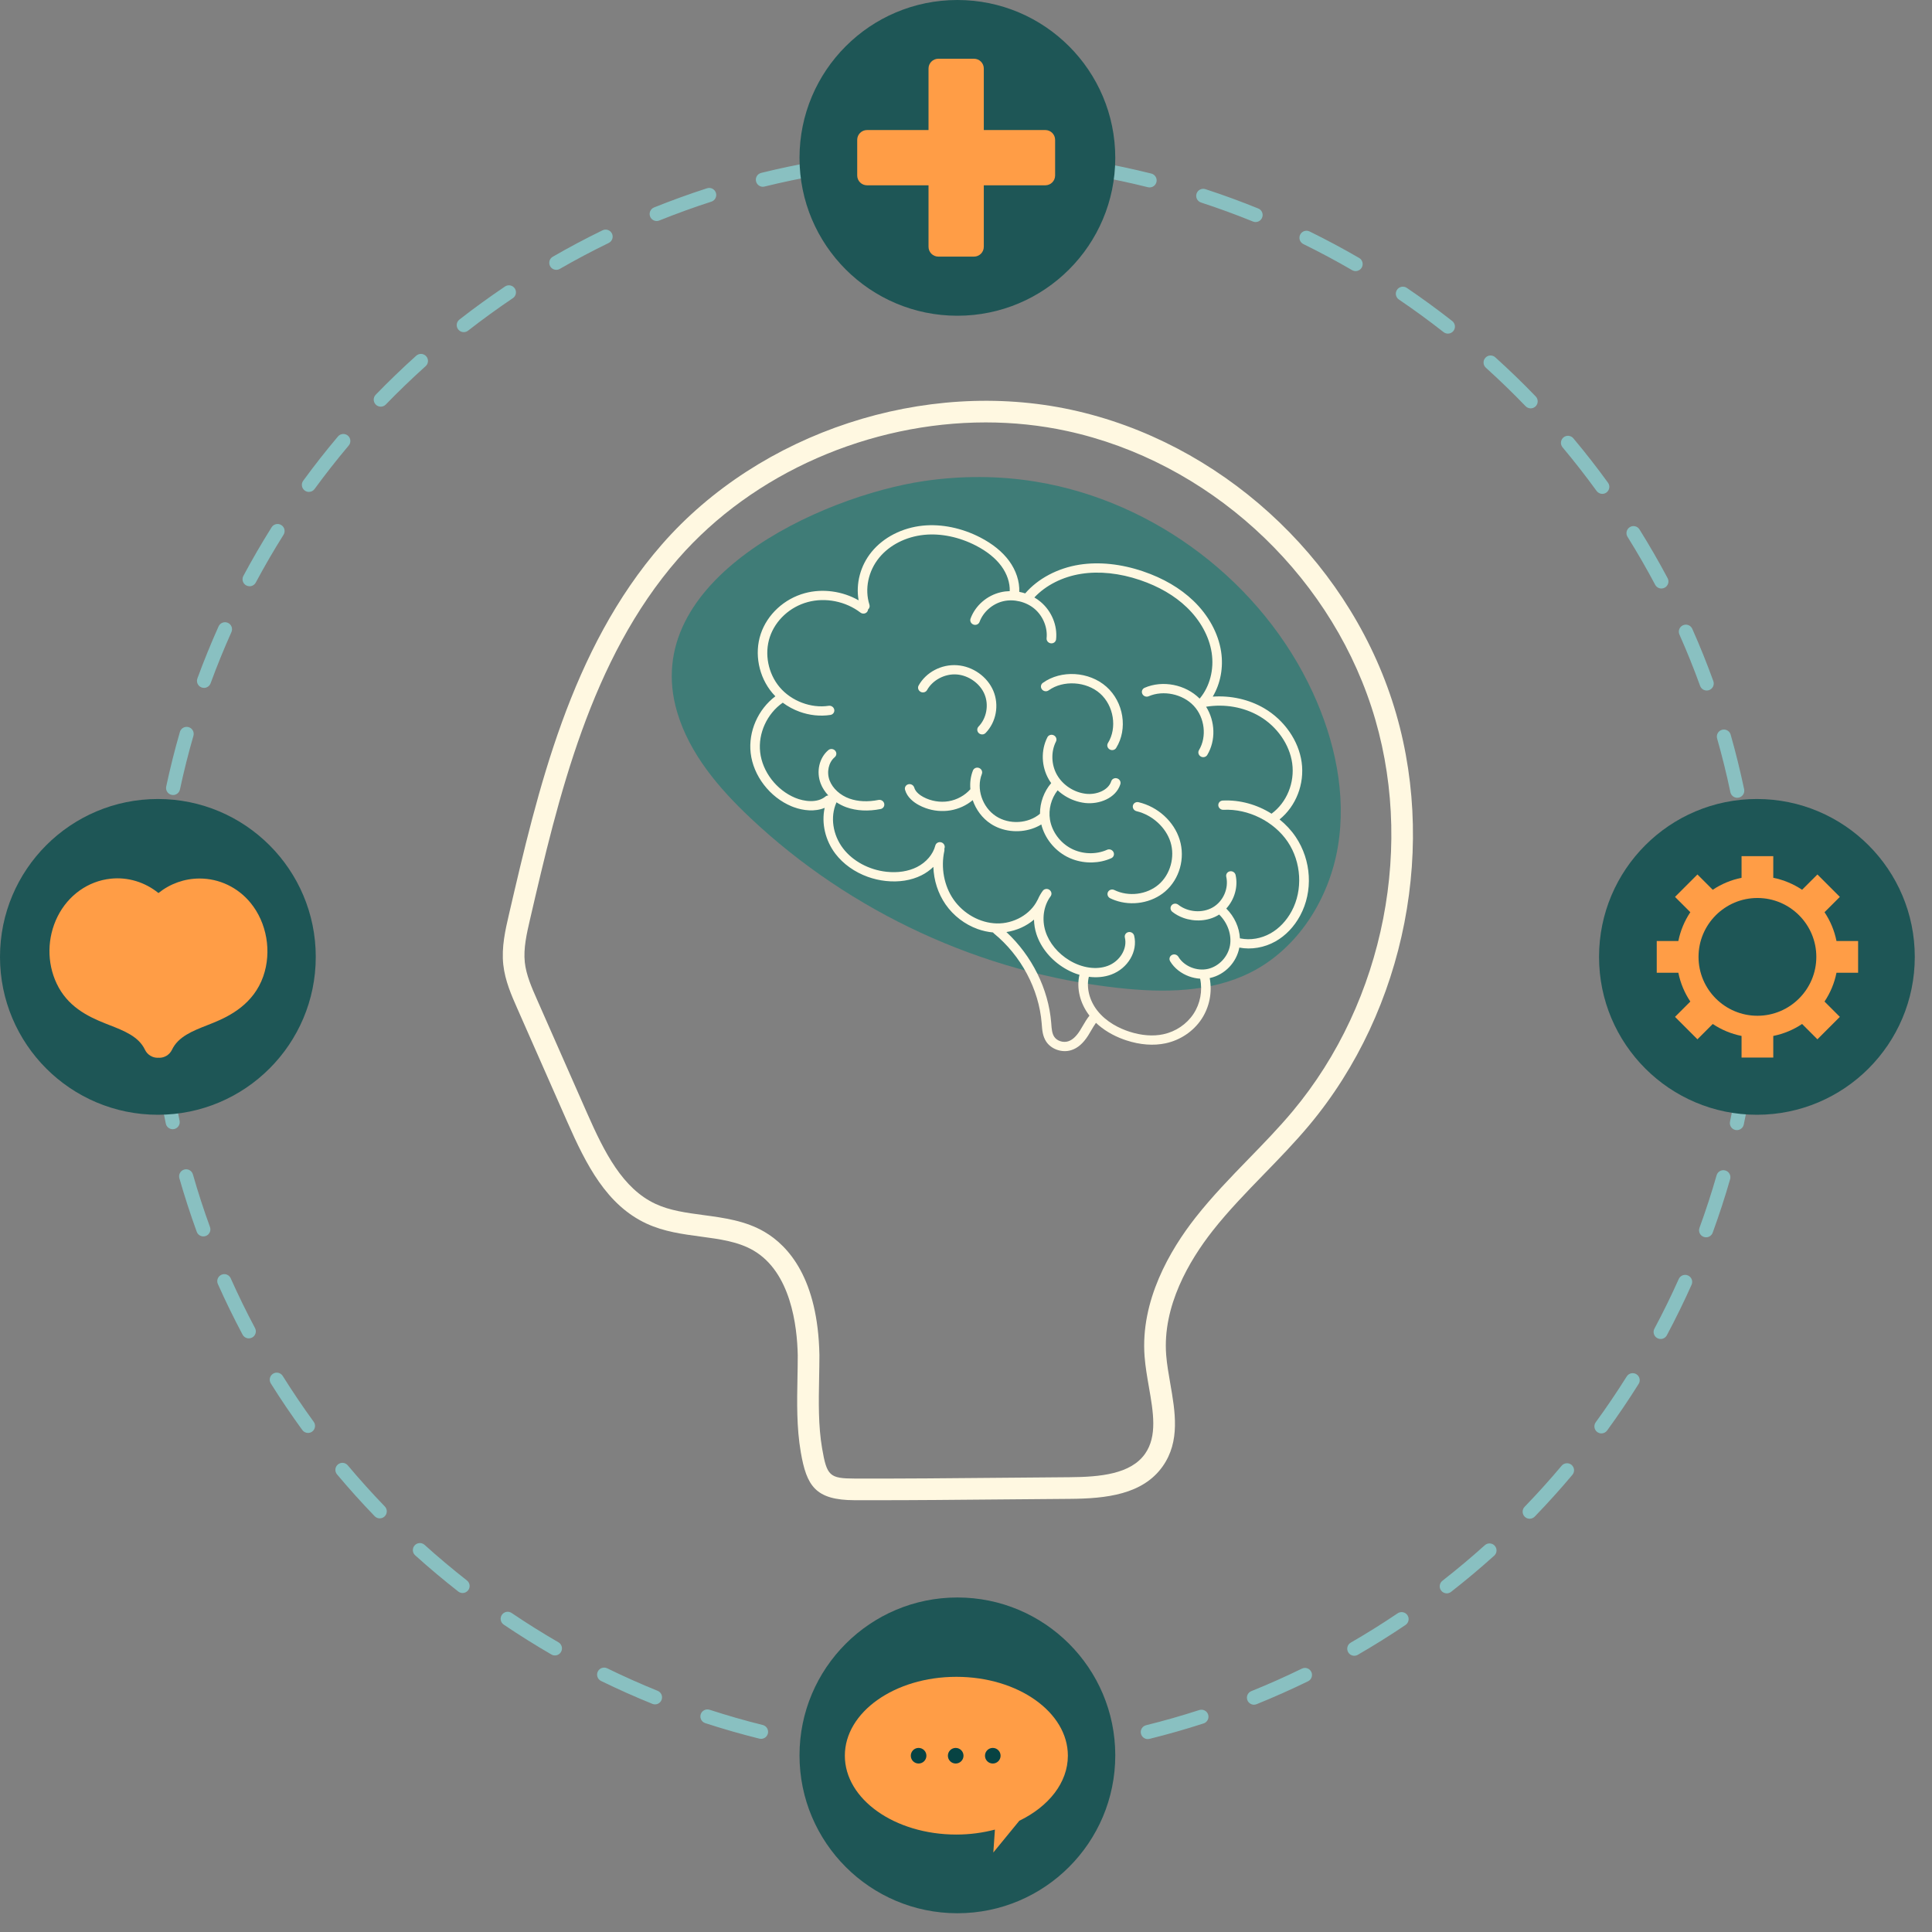 <svg width="103" height="103" viewBox="0 0 103 103" fill="none" xmlns="http://www.w3.org/2000/svg">
<rect x="0" y="0" width="103" height="103" fill="#808080" stroke="none"/>
<path d="M55.26 25.685C61.594 26.734 67.29 31.075 69.981 36.905C71.165 39.468 71.792 42.353 71.326 45.137C70.86 47.922 69.196 50.573 66.675 51.842C64.54 52.917 62.029 52.932 59.653 52.673C52.359 51.877 45.351 48.645 40.011 43.613C38.323 42.023 36.757 40.185 36.1 37.961C34.019 30.912 43.758 26.455 49.277 25.644C51.258 25.353 53.284 25.357 55.26 25.685Z" fill="#3F7C77"/>
<path d="M68.863 48.574C68.585 49.09 68.195 49.5 67.734 49.76C67.24 50.038 66.659 50.137 66.139 50.031L66.103 50.027C66.074 49.449 65.815 48.873 65.376 48.436C65.81 47.962 66.014 47.281 65.873 46.648C65.843 46.514 65.707 46.426 65.57 46.452C65.432 46.478 65.345 46.607 65.375 46.741C65.515 47.364 65.214 48.051 64.66 48.373C64.106 48.696 63.33 48.637 62.816 48.233C62.705 48.146 62.545 48.16 62.459 48.265C62.372 48.37 62.391 48.526 62.501 48.613C62.676 48.751 62.874 48.858 63.085 48.934C63.687 49.152 64.389 49.114 64.93 48.798L64.996 48.756C65.449 49.195 65.675 49.84 65.573 50.41C65.465 51.01 64.983 51.521 64.4 51.654C63.802 51.79 63.123 51.513 62.823 51.009C62.752 50.89 62.596 50.847 62.475 50.913C62.353 50.979 62.313 51.129 62.384 51.248C62.606 51.62 62.975 51.902 63.395 52.054C63.584 52.122 63.783 52.164 63.983 52.176C64.118 52.823 63.989 53.508 63.627 54.054C63.265 54.602 62.679 54.998 62.02 55.139C61.473 55.257 60.846 55.208 60.206 54.999C59.698 54.834 58.989 54.503 58.495 53.869C58.076 53.332 57.908 52.649 58.049 52.076C58.466 52.129 58.876 52.092 59.242 51.957C60.131 51.629 60.669 50.718 60.465 49.884C60.432 49.75 60.295 49.665 60.158 49.693C60.022 49.721 59.937 49.852 59.97 49.985C60.114 50.578 59.702 51.255 59.05 51.495C58.452 51.715 57.693 51.607 57.021 51.205C56.402 50.834 55.934 50.269 55.738 49.654C55.531 49.006 55.635 48.29 56.009 47.786C56.091 47.676 56.063 47.522 55.948 47.44C55.834 47.359 55.675 47.381 55.594 47.49C55.488 47.633 55.4 47.789 55.329 47.955L55.306 47.992C54.938 48.745 54.045 49.254 53.134 49.23C52.244 49.207 51.362 48.715 50.831 47.948C50.331 47.225 50.15 46.258 50.346 45.361C50.354 45.325 50.353 45.288 50.345 45.254L50.359 45.209C50.393 45.078 50.309 44.941 50.174 44.905C50.038 44.869 49.899 44.946 49.865 45.077C49.743 45.549 49.376 45.978 48.882 46.226C48.425 46.455 47.866 46.541 47.265 46.477C46.332 46.376 45.465 45.911 44.947 45.232C44.395 44.509 44.254 43.553 44.587 42.796L44.595 42.773C44.755 42.877 44.929 42.967 45.115 43.035L45.124 43.038C45.66 43.23 46.291 43.262 46.949 43.131C47.086 43.104 47.171 42.973 47.139 42.84C47.108 42.706 46.971 42.62 46.834 42.647C46.27 42.76 45.736 42.735 45.289 42.576C44.793 42.4 44.392 42.035 44.229 41.61C44.059 41.165 44.173 40.642 44.502 40.366C44.607 40.278 44.617 40.123 44.523 40.019C44.43 39.915 44.269 39.901 44.164 39.989C43.676 40.398 43.507 41.131 43.753 41.772C43.841 42.003 43.982 42.218 44.16 42.408C44.105 42.41 44.051 42.428 44.007 42.464C43.567 42.828 42.862 42.73 42.393 42.534C41.394 42.119 40.644 41.141 40.526 40.101C40.411 39.092 40.894 38.045 41.731 37.462C42.004 37.665 42.307 37.828 42.626 37.944C43.152 38.135 43.722 38.2 44.272 38.115C44.41 38.094 44.502 37.968 44.476 37.833C44.451 37.698 44.318 37.606 44.179 37.628C43.24 37.772 42.191 37.375 41.569 36.64C40.949 35.908 40.742 34.856 41.042 33.96C41.34 33.068 42.114 32.354 43.061 32.098C44.008 31.841 45.085 32.056 45.872 32.658C45.984 32.743 46.144 32.727 46.229 32.62C46.26 32.582 46.276 32.538 46.28 32.492C46.35 32.432 46.382 32.335 46.352 32.24C46.087 31.406 46.287 30.445 46.873 29.731C47.427 29.055 48.3 28.612 49.268 28.514C50.159 28.425 51.139 28.628 52.028 29.087C52.62 29.393 53.076 29.761 53.385 30.181C53.691 30.596 53.847 31.072 53.832 31.514C53.669 31.518 53.507 31.537 53.349 31.575C52.612 31.749 51.996 32.287 51.742 32.979C51.695 33.106 51.765 33.249 51.897 33.297L51.898 33.298C52.031 33.346 52.175 33.282 52.222 33.155C52.418 32.621 52.912 32.189 53.481 32.054C54.05 31.92 54.708 32.079 55.157 32.461C55.605 32.842 55.856 33.454 55.797 34.021C55.782 34.157 55.884 34.28 56.024 34.297C56.163 34.315 56.288 34.219 56.303 34.084C56.381 33.35 56.068 32.587 55.486 32.093C55.38 32.003 55.266 31.922 55.145 31.852C55.753 31.203 56.649 30.748 57.642 30.593C58.606 30.441 59.691 30.556 60.78 30.925C61.782 31.265 62.619 31.753 63.269 32.377C63.991 33.069 64.463 33.927 64.597 34.795C64.735 35.691 64.499 36.595 63.965 37.236L63.95 37.239C63.2 36.492 61.984 36.25 61.022 36.668C60.895 36.723 60.84 36.869 60.901 36.993C60.961 37.118 61.113 37.175 61.24 37.119C62.022 36.78 63.054 36.999 63.642 37.629C64.23 38.258 64.35 39.275 63.921 39.992C63.851 40.109 63.894 40.26 64.016 40.331L64.058 40.351C64.172 40.392 64.301 40.351 64.363 40.248C64.827 39.471 64.786 38.455 64.301 37.678C65.291 37.517 66.313 37.696 67.143 38.182C68.082 38.731 68.751 39.692 68.89 40.688C69.034 41.726 68.602 42.782 67.789 43.38C67.019 42.893 66.101 42.634 65.185 42.679C65.045 42.687 64.94 42.803 64.951 42.939C64.962 43.075 65.084 43.18 65.224 43.173C66.543 43.106 67.92 43.792 68.652 44.878C69.383 45.964 69.468 47.449 68.863 48.574ZM57.575 54.943C57.375 55.258 57.168 55.446 56.945 55.516C56.675 55.601 56.349 55.494 56.203 55.272C56.086 55.094 56.067 54.855 56.048 54.601L56.042 54.521C55.897 52.725 55.013 50.952 53.654 49.69C54.206 49.607 54.719 49.374 55.125 49.028C55.131 49.283 55.172 49.541 55.252 49.789C55.485 50.52 56.035 51.189 56.762 51.623C56.957 51.74 57.16 51.836 57.366 51.911C57.427 51.933 57.487 51.951 57.549 51.969C57.38 52.684 57.576 53.49 58.082 54.147C57.945 54.317 57.836 54.501 57.732 54.681C57.681 54.769 57.63 54.857 57.575 54.943ZM69.076 44.615C68.839 44.264 68.546 43.952 68.217 43.686C69.095 42.974 69.556 41.794 69.394 40.634C69.235 39.489 68.47 38.389 67.398 37.761C66.588 37.287 65.62 37.072 64.655 37.139C65.066 36.446 65.232 35.586 65.1 34.734C64.95 33.759 64.425 32.799 63.623 32.03C62.916 31.353 62.012 30.824 60.937 30.46C59.767 30.063 58.596 29.941 57.548 30.105C56.387 30.288 55.339 30.844 54.657 31.635C54.553 31.602 54.448 31.574 54.34 31.554C54.362 31 54.171 30.41 53.797 29.901C53.441 29.416 52.923 28.996 52.258 28.652C51.279 28.147 50.194 27.924 49.203 28.023C48.102 28.134 47.107 28.642 46.471 29.418C45.869 30.152 45.617 31.114 45.775 32.005C44.916 31.515 43.859 31.366 42.913 31.622C41.808 31.921 40.906 32.755 40.557 33.797C40.205 34.85 40.449 36.086 41.179 36.948C41.23 37.008 41.283 37.065 41.337 37.121C40.414 37.814 39.889 38.999 40.02 40.142C40.158 41.358 41.035 42.502 42.202 42.987C42.243 43.004 42.285 43.02 42.327 43.035C42.822 43.215 43.443 43.287 43.965 43.069C43.787 43.884 43.992 44.8 44.54 45.519C44.958 46.066 45.566 46.494 46.256 46.744C46.565 46.855 46.89 46.932 47.222 46.967C47.923 47.043 48.581 46.938 49.125 46.666C49.365 46.546 49.578 46.393 49.76 46.216C49.784 46.934 50.007 47.631 50.41 48.215C50.831 48.823 51.441 49.283 52.116 49.528C52.383 49.624 52.66 49.685 52.939 49.711L52.984 49.76C54.435 50.944 55.388 52.733 55.534 54.547L55.54 54.624C55.562 54.915 55.587 55.245 55.776 55.531C55.908 55.731 56.111 55.88 56.341 55.963C56.585 56.052 56.861 56.066 57.113 55.986C57.453 55.879 57.746 55.625 58.011 55.209C58.069 55.118 58.123 55.025 58.177 54.931C58.26 54.789 58.34 54.653 58.429 54.53C58.823 54.903 59.321 55.204 59.899 55.413C59.95 55.432 60.002 55.45 60.055 55.467C60.784 55.705 61.505 55.758 62.142 55.621C62.928 55.453 63.626 54.981 64.058 54.328C64.479 53.691 64.636 52.898 64.492 52.142L64.529 52.135C65.306 51.957 65.925 51.308 66.072 50.518C66.706 50.641 67.407 50.522 67.998 50.189C68.54 49.883 68.995 49.407 69.316 48.811C70.013 47.515 69.919 45.868 69.076 44.615Z" fill="#FFF8E1"/>
<path d="M52.487 37.01C52.728 37.585 52.597 38.295 52.168 38.736C52.073 38.834 52.08 38.991 52.183 39.086C52.21 39.11 52.24 39.127 52.272 39.139C52.365 39.173 52.472 39.153 52.543 39.08C53.11 38.496 53.276 37.594 52.959 36.835C52.64 36.075 51.865 35.525 51.028 35.465C50.192 35.404 49.366 35.839 48.974 36.547C48.908 36.666 48.956 36.816 49.08 36.883C49.204 36.95 49.358 36.908 49.424 36.789C49.721 36.254 50.37 35.911 51.003 35.957C51.636 36.003 52.247 36.436 52.487 37.01Z" fill="#FFF8E1"/>
<path d="M60.702 42.768C60.564 42.735 60.428 42.816 60.398 42.948C60.368 43.08 60.455 43.214 60.593 43.247C61.432 43.447 62.16 44.11 62.404 44.898C62.65 45.694 62.391 46.622 61.774 47.153C61.141 47.699 60.168 47.821 59.407 47.449C59.28 47.387 59.129 47.436 59.068 47.557C59.007 47.679 59.061 47.828 59.188 47.889C59.269 47.929 59.352 47.964 59.436 47.994C60.335 48.32 61.403 48.142 62.118 47.526C62.886 46.864 63.197 45.756 62.891 44.767C62.591 43.797 61.731 43.012 60.702 42.768Z" fill="#FFF8E1"/>
<path d="M59.022 45.304C58.427 45.571 57.693 45.545 57.105 45.236C56.517 44.927 56.085 44.34 55.978 43.704C55.886 43.152 56.041 42.571 56.385 42.133C56.64 42.368 56.943 42.554 57.272 42.673C57.462 42.742 57.66 42.789 57.862 42.811C58.586 42.889 59.486 42.566 59.728 41.812C59.77 41.682 59.695 41.542 59.56 41.499C59.426 41.455 59.283 41.524 59.242 41.654C59.084 42.144 58.439 42.378 57.906 42.32C57.267 42.251 56.673 41.867 56.356 41.319C56.044 40.778 56.02 40.077 56.297 39.533C56.358 39.412 56.305 39.263 56.179 39.201C56.052 39.138 55.9 39.185 55.839 39.306C55.486 40.001 55.515 40.861 55.913 41.551C55.953 41.62 55.996 41.685 56.042 41.749C55.656 42.2 55.442 42.79 55.444 43.384C54.82 43.914 53.808 43.976 53.1 43.514C52.368 43.036 52.037 42.048 52.345 41.265C52.395 41.139 52.329 40.995 52.197 40.943C52.066 40.892 51.919 40.953 51.869 41.079C51.745 41.395 51.703 41.736 51.734 42.075C51.442 42.407 51.018 42.641 50.571 42.716C50.122 42.791 49.632 42.709 49.227 42.492C49.076 42.411 48.811 42.237 48.741 41.99C48.704 41.858 48.563 41.778 48.428 41.811C48.292 41.844 48.213 41.978 48.251 42.11C48.366 42.515 48.716 42.776 48.989 42.922C49.102 42.983 49.219 43.035 49.34 43.079C49.765 43.233 50.226 43.277 50.67 43.203C51.112 43.128 51.523 42.938 51.858 42.658C52.032 43.164 52.365 43.622 52.824 43.921C52.975 44.02 53.138 44.1 53.307 44.161C54.03 44.423 54.875 44.345 55.515 43.954C55.694 44.67 56.199 45.316 56.871 45.669C56.977 45.725 57.088 45.773 57.2 45.814C57.861 46.053 58.617 46.036 59.245 45.753C59.372 45.696 59.424 45.55 59.362 45.426C59.3 45.302 59.148 45.248 59.022 45.304Z" fill="#FFF8E1"/>
<path d="M55.547 36.751C55.633 36.861 55.793 36.886 55.905 36.805C56.684 36.247 57.914 36.322 58.647 36.972C59.38 37.622 59.569 38.807 59.068 39.612C58.996 39.727 59.036 39.88 59.157 39.952L59.203 39.974C59.315 40.015 59.443 39.976 59.505 39.875C60.136 38.862 59.907 37.429 58.986 36.611C58.064 35.794 56.575 35.703 55.595 36.406C55.484 36.486 55.462 36.64 55.547 36.751Z" fill="#FFF8E1"/>
<path d="M52.547 22.52C46.382 22.52 40.166 25.19 36.152 29.791C31.473 35.155 29.764 42.52 28.256 49.018C28.08 49.778 27.898 50.563 27.979 51.307C28.053 51.982 28.349 52.653 28.635 53.301L31.299 59.343C32.219 61.429 33.191 63.37 34.957 64.187C35.721 64.541 36.585 64.656 37.501 64.779C38.601 64.927 39.738 65.079 40.753 65.671C42.048 66.428 43.608 68.181 43.685 72.239V72.25C43.685 72.657 43.677 73.067 43.669 73.478C43.646 74.723 43.621 76.01 43.829 77.219C44.081 78.686 44.227 78.822 45.565 78.826C48.107 78.834 50.695 78.809 53.198 78.786C54.473 78.774 55.747 78.762 57.022 78.754C58.662 78.743 60.284 78.585 61.044 77.507C61.708 76.566 61.486 75.289 61.25 73.937C61.158 73.408 61.063 72.86 61.021 72.323C60.791 69.346 62.371 66.649 63.737 64.91C64.612 63.796 65.605 62.774 66.565 61.785C67.358 60.97 68.177 60.127 68.91 59.25C73.828 53.373 75.477 44.91 73.113 37.69C70.719 30.376 64.352 24.601 56.892 22.98C55.467 22.669 54.008 22.52 52.547 22.52ZM46.565 79.981C46.23 79.981 45.895 79.981 45.561 79.98C43.468 79.974 43.001 79.218 42.691 77.414C42.465 76.098 42.49 74.755 42.515 73.456C42.523 73.054 42.53 72.653 42.53 72.255C42.499 70.662 42.151 67.825 40.171 66.668C39.355 66.192 38.38 66.062 37.348 65.924C36.387 65.795 35.394 65.662 34.472 65.235C32.341 64.248 31.256 62.105 30.243 59.809L27.579 53.767C27.272 53.072 26.925 52.285 26.832 51.432C26.729 50.493 26.943 49.571 27.132 48.758C28.67 42.127 30.413 34.613 35.282 29.032C40.516 23.033 49.299 20.147 57.138 21.852C64.989 23.559 71.691 29.635 74.21 37.331C76.695 44.921 74.963 53.815 69.796 59.99C69.034 60.901 68.2 61.76 67.393 62.59C66.454 63.557 65.482 64.557 64.644 65.623C63.406 67.2 61.97 69.628 62.172 72.234C62.209 72.716 62.296 73.213 62.387 73.739C62.653 75.263 62.928 76.839 61.987 78.173C60.926 79.677 58.977 79.896 57.029 79.908C55.756 79.916 54.483 79.928 53.209 79.94C51.031 79.96 48.789 79.981 46.565 79.981Z" fill="#FFF8E1"/>
<path d="M46.527 8.941C46.337 8.941 46.174 8.797 46.154 8.604C46.133 8.398 46.283 8.214 46.489 8.193C47.479 8.092 48.486 8.025 49.483 7.992C49.691 7.984 49.863 8.148 49.869 8.355C49.876 8.562 49.714 8.735 49.507 8.742C48.527 8.774 47.538 8.84 46.566 8.939L46.527 8.941ZM55.436 8.957L55.396 8.955C54.425 8.852 53.435 8.782 52.456 8.747C52.249 8.739 52.087 8.566 52.095 8.359C52.102 8.152 52.274 7.991 52.483 7.997C53.48 8.033 54.487 8.104 55.475 8.209C55.681 8.23 55.831 8.415 55.809 8.621C55.788 8.814 55.626 8.957 55.436 8.957ZM40.67 9.957C40.502 9.957 40.349 9.842 40.307 9.671C40.257 9.47 40.38 9.267 40.581 9.217C41.547 8.979 42.535 8.772 43.517 8.602C43.721 8.566 43.916 8.703 43.951 8.907C43.986 9.111 43.849 9.306 43.645 9.341C42.68 9.508 41.71 9.711 40.761 9.945L40.67 9.957ZM61.289 9.992L61.198 9.981C60.249 9.744 59.279 9.537 58.315 9.366C58.111 9.33 57.975 9.136 58.011 8.932C58.048 8.728 58.242 8.592 58.446 8.628C59.427 8.801 60.415 9.012 61.38 9.253C61.581 9.304 61.703 9.507 61.653 9.708C61.61 9.879 61.457 9.992 61.289 9.992ZM35.009 11.783C34.861 11.783 34.72 11.694 34.661 11.548C34.584 11.355 34.677 11.137 34.869 11.06C35.795 10.688 36.745 10.344 37.695 10.037C37.892 9.974 38.103 10.082 38.167 10.279C38.23 10.476 38.122 10.688 37.925 10.751C36.992 11.052 36.058 11.39 35.149 11.756C35.104 11.774 35.056 11.783 35.009 11.783ZM66.94 11.837C66.893 11.837 66.845 11.828 66.799 11.81C65.892 11.441 64.961 11.101 64.031 10.797C63.834 10.733 63.726 10.521 63.791 10.324C63.855 10.127 64.067 10.02 64.263 10.084C65.21 10.393 66.158 10.74 67.081 11.115C67.273 11.193 67.365 11.411 67.287 11.603C67.228 11.749 67.088 11.837 66.94 11.837ZM29.659 14.385C29.529 14.385 29.402 14.318 29.333 14.198C29.23 14.018 29.291 13.789 29.471 13.686C30.335 13.188 31.227 12.714 32.124 12.278C32.31 12.188 32.534 12.265 32.625 12.451C32.715 12.638 32.638 12.862 32.452 12.953C31.571 13.381 30.694 13.846 29.845 14.335C29.786 14.369 29.722 14.385 29.659 14.385ZM72.272 14.453C72.208 14.453 72.144 14.436 72.084 14.402C71.239 13.911 70.365 13.443 69.487 13.013C69.301 12.922 69.224 12.697 69.315 12.511C69.406 12.325 69.632 12.249 69.817 12.339C70.71 12.778 71.6 13.254 72.461 13.753C72.64 13.857 72.701 14.086 72.597 14.266C72.528 14.385 72.401 14.453 72.272 14.453ZM24.724 17.707C24.612 17.707 24.502 17.658 24.428 17.563C24.3 17.399 24.33 17.164 24.493 17.037C25.28 16.423 26.098 15.831 26.923 15.274C27.095 15.159 27.328 15.204 27.444 15.376C27.559 15.548 27.514 15.781 27.342 15.896C26.531 16.443 25.727 17.026 24.954 17.628C24.886 17.681 24.804 17.707 24.724 17.707ZM77.191 17.786C77.11 17.786 77.029 17.76 76.96 17.706C76.19 17.102 75.389 16.517 74.58 15.969C74.408 15.853 74.363 15.619 74.48 15.448C74.596 15.277 74.829 15.232 75.001 15.348C75.824 15.907 76.639 16.501 77.423 17.116C77.586 17.244 77.615 17.48 77.487 17.642C77.413 17.737 77.303 17.786 77.191 17.786ZM20.299 21.68C20.205 21.68 20.11 21.645 20.038 21.574C19.889 21.43 19.886 21.193 20.03 21.044C20.723 20.329 21.45 19.629 22.191 18.963C22.346 18.825 22.583 18.837 22.721 18.992C22.859 19.146 22.847 19.383 22.692 19.521C21.964 20.175 21.249 20.863 20.568 21.566C20.495 21.642 20.396 21.68 20.299 21.68ZM81.604 21.771C81.506 21.771 81.407 21.732 81.334 21.656C80.655 20.951 79.942 20.261 79.216 19.605C79.062 19.466 79.05 19.229 79.189 19.075C79.327 18.922 79.565 18.91 79.718 19.049C80.457 19.716 81.183 20.418 81.874 21.136C82.017 21.285 82.013 21.522 81.864 21.666C81.791 21.736 81.697 21.771 81.604 21.771ZM16.468 26.225C16.391 26.225 16.313 26.201 16.247 26.152C16.079 26.03 16.043 25.796 16.165 25.629C16.752 24.825 17.375 24.031 18.018 23.269C18.15 23.111 18.387 23.091 18.546 23.224C18.704 23.358 18.724 23.594 18.591 23.753C17.96 24.501 17.348 25.281 16.77 26.071C16.697 26.172 16.583 26.225 16.468 26.225ZM85.423 26.329C85.307 26.329 85.193 26.275 85.119 26.174C84.544 25.382 83.934 24.599 83.305 23.849C83.172 23.69 83.193 23.454 83.351 23.321C83.51 23.188 83.746 23.209 83.88 23.368C84.52 24.131 85.141 24.927 85.726 25.734C85.848 25.901 85.811 26.136 85.643 26.258C85.577 26.306 85.499 26.329 85.423 26.329ZM13.305 31.255C13.245 31.255 13.185 31.241 13.128 31.211C12.946 31.113 12.877 30.886 12.975 30.703C13.444 29.826 13.951 28.954 14.481 28.11C14.591 27.935 14.823 27.882 14.998 27.993C15.174 28.103 15.226 28.334 15.116 28.51C14.595 29.338 14.097 30.196 13.636 31.057C13.568 31.183 13.439 31.255 13.305 31.255ZM88.574 31.375C88.44 31.375 88.31 31.302 88.242 31.176C87.783 30.311 87.287 29.452 86.768 28.62C86.659 28.445 86.712 28.213 86.888 28.104C87.063 27.994 87.294 28.047 87.404 28.223C87.933 29.069 88.437 29.944 88.905 30.824C89.002 31.007 88.932 31.234 88.749 31.331C88.694 31.361 88.633 31.375 88.574 31.375ZM10.876 36.674C10.833 36.674 10.789 36.666 10.746 36.65C10.552 36.579 10.453 36.364 10.524 36.169C10.866 35.236 11.246 34.302 11.653 33.394C11.738 33.205 11.96 33.12 12.149 33.205C12.338 33.289 12.422 33.511 12.338 33.7C11.937 34.593 11.564 35.51 11.228 36.427C11.172 36.579 11.028 36.674 10.876 36.674ZM90.99 36.813C90.837 36.813 90.693 36.719 90.637 36.566C90.304 35.646 89.933 34.724 89.535 33.829C89.45 33.639 89.536 33.418 89.725 33.334C89.914 33.25 90.136 33.335 90.22 33.524C90.625 34.436 91.003 35.374 91.342 36.311C91.413 36.505 91.312 36.721 91.118 36.791C91.076 36.806 91.033 36.813 90.99 36.813ZM9.228 42.385L9.149 42.377C8.947 42.333 8.818 42.134 8.861 41.932C9.069 40.958 9.314 39.978 9.591 39.021C9.648 38.822 9.856 38.708 10.055 38.765C10.254 38.822 10.369 39.03 10.312 39.229C10.04 40.17 9.799 41.131 9.594 42.088C9.556 42.264 9.401 42.385 9.228 42.385ZM92.618 42.531C92.444 42.531 92.288 42.41 92.251 42.233C92.05 41.276 91.812 40.313 91.544 39.371C91.487 39.172 91.603 38.965 91.802 38.908C92.001 38.851 92.209 38.967 92.266 39.166C92.538 40.124 92.78 41.104 92.985 42.079C93.028 42.282 92.898 42.48 92.696 42.523L92.618 42.531ZM8.394 48.27L8.367 48.269C8.16 48.255 8.005 48.075 8.02 47.869C8.091 46.874 8.197 45.87 8.337 44.885C8.365 44.681 8.556 44.538 8.76 44.567C8.965 44.596 9.108 44.786 9.079 44.991C8.942 45.958 8.837 46.944 8.768 47.922C8.753 48.12 8.589 48.27 8.394 48.27ZM93.431 48.419C93.236 48.419 93.071 48.268 93.057 48.07C92.991 47.091 92.89 46.105 92.756 45.137C92.728 44.932 92.871 44.743 93.077 44.714C93.282 44.685 93.471 44.829 93.499 45.035C93.635 46.02 93.738 47.023 93.806 48.019C93.82 48.225 93.663 48.404 93.457 48.418L93.431 48.419ZM8.386 54.314C8.191 54.314 8.026 54.162 8.013 53.965C7.944 52.974 7.91 51.965 7.91 50.967V50.867C7.91 50.66 8.089 50.48 8.286 50.493C8.493 50.493 8.66 50.661 8.66 50.869V50.967C8.66 51.948 8.694 52.94 8.761 53.913C8.775 54.12 8.619 54.299 8.413 54.313L8.386 54.314ZM93.425 54.364L93.398 54.363C93.192 54.349 93.036 54.169 93.05 53.963C93.119 52.989 93.154 51.998 93.155 51.016C93.155 50.809 93.323 50.641 93.53 50.641H93.531C93.738 50.642 93.905 50.81 93.905 51.017C93.904 52.016 93.868 53.024 93.799 54.015C93.785 54.213 93.62 54.364 93.425 54.364ZM9.206 60.201C9.033 60.201 8.877 60.08 8.84 59.904C8.634 58.931 8.46 57.936 8.323 56.948C8.294 56.743 8.437 56.554 8.642 56.525C8.848 56.496 9.037 56.64 9.065 56.845C9.2 57.815 9.371 58.792 9.574 59.748C9.616 59.951 9.487 60.15 9.284 60.193L9.206 60.201ZM92.598 60.25L92.52 60.242C92.317 60.199 92.188 60 92.231 59.797C92.434 58.841 92.606 57.865 92.743 56.894C92.771 56.689 92.96 56.546 93.166 56.575C93.371 56.604 93.514 56.794 93.485 56.999C93.347 57.986 93.171 58.98 92.965 59.953C92.927 60.13 92.771 60.25 92.598 60.25ZM10.842 65.916C10.688 65.916 10.545 65.822 10.489 65.67C10.149 64.734 9.837 63.774 9.563 62.816C9.506 62.617 9.622 62.409 9.82 62.352C10.02 62.295 10.227 62.41 10.284 62.609C10.553 63.551 10.859 64.494 11.194 65.413C11.265 65.608 11.165 65.823 10.97 65.894C10.928 65.909 10.884 65.916 10.842 65.916ZM90.956 65.964C90.913 65.964 90.87 65.956 90.827 65.941C90.632 65.87 90.533 65.655 90.604 65.46C90.94 64.54 91.247 63.597 91.517 62.657C91.574 62.458 91.782 62.343 91.981 62.401C92.18 62.458 92.295 62.665 92.238 62.864C91.963 63.821 91.65 64.781 91.308 65.717C91.253 65.87 91.109 65.964 90.956 65.964ZM13.265 71.352C13.131 71.352 13.001 71.28 12.933 71.154C12.464 70.273 12.021 69.365 11.615 68.455C11.531 68.266 11.616 68.044 11.805 67.96C11.994 67.875 12.216 67.96 12.3 68.15C12.699 69.044 13.135 69.936 13.595 70.801C13.693 70.984 13.623 71.211 13.441 71.308C13.384 71.338 13.324 71.352 13.265 71.352ZM88.533 71.385C88.473 71.385 88.413 71.371 88.356 71.341C88.174 71.243 88.104 71.016 88.202 70.833C88.663 69.971 89.099 69.081 89.498 68.188C89.582 67.999 89.804 67.915 89.993 67.999C90.182 68.083 90.267 68.305 90.182 68.494C89.776 69.403 89.332 70.308 88.864 71.187C88.796 71.313 88.666 71.385 88.533 71.385ZM16.421 76.394C16.305 76.394 16.191 76.341 16.118 76.24C15.531 75.434 14.965 74.597 14.437 73.753C14.327 73.577 14.38 73.346 14.556 73.236C14.731 73.126 14.963 73.179 15.073 73.355C15.592 74.184 16.148 75.006 16.724 75.799C16.846 75.966 16.809 76.201 16.642 76.323C16.575 76.371 16.498 76.394 16.421 76.394ZM85.376 76.419C85.299 76.419 85.222 76.395 85.155 76.347C84.988 76.225 84.951 75.99 85.073 75.823C85.65 75.032 86.205 74.211 86.725 73.382C86.835 73.207 87.066 73.154 87.242 73.264C87.417 73.374 87.47 73.605 87.36 73.781C86.831 74.624 86.266 75.46 85.679 76.265C85.606 76.365 85.492 76.419 85.376 76.419ZM20.245 80.948C20.148 80.948 20.05 80.91 19.976 80.834C19.284 80.118 18.608 79.367 17.968 78.604C17.834 78.445 17.855 78.209 18.013 78.076C18.172 77.943 18.408 77.963 18.541 78.122C19.171 78.872 19.835 79.609 20.515 80.313C20.659 80.462 20.655 80.699 20.506 80.843C20.433 80.913 20.34 80.948 20.245 80.948ZM81.55 80.968C81.457 80.968 81.362 80.933 81.29 80.863C81.141 80.719 81.137 80.481 81.281 80.332C81.962 79.628 82.626 78.892 83.255 78.143C83.389 77.985 83.625 77.964 83.784 78.097C83.942 78.231 83.963 78.467 83.829 78.626C83.189 79.388 82.513 80.137 81.82 80.854C81.746 80.93 81.648 80.968 81.55 80.968ZM24.662 84.928C24.581 84.928 24.5 84.902 24.431 84.848C23.646 84.234 22.874 83.585 22.134 82.919C21.98 82.78 21.968 82.543 22.106 82.389C22.245 82.235 22.482 82.223 22.636 82.361C23.363 83.016 24.122 83.654 24.893 84.258C25.056 84.385 25.085 84.621 24.957 84.784C24.883 84.879 24.773 84.928 24.662 84.928ZM77.13 84.946C77.019 84.946 76.908 84.896 76.835 84.801C76.707 84.638 76.736 84.403 76.899 84.275C77.671 83.672 78.431 83.035 79.159 82.38C79.312 82.241 79.55 82.254 79.688 82.407C79.826 82.562 79.814 82.799 79.66 82.937C78.919 83.604 78.146 84.253 77.361 84.866C77.292 84.92 77.211 84.946 77.13 84.946ZM29.585 88.256C29.521 88.256 29.456 88.24 29.397 88.205C28.536 87.707 27.681 87.171 26.855 86.613C26.684 86.497 26.639 86.264 26.755 86.093C26.871 85.921 27.104 85.876 27.276 85.992C28.087 86.54 28.927 87.067 29.773 87.556C29.952 87.66 30.013 87.889 29.909 88.069C29.84 88.189 29.714 88.256 29.585 88.256ZM72.2 88.273C72.07 88.273 71.944 88.206 71.875 88.086C71.771 87.906 71.833 87.677 72.012 87.573C72.86 87.084 73.701 86.557 74.513 86.01C74.685 85.894 74.918 85.939 75.034 86.11C75.15 86.282 75.104 86.515 74.933 86.631C74.106 87.189 73.25 87.724 72.387 88.223C72.328 88.257 72.263 88.273 72.2 88.273ZM34.92 90.865C34.873 90.865 34.826 90.856 34.78 90.837C33.858 90.464 32.937 90.053 32.043 89.616C31.857 89.525 31.78 89.3 31.87 89.114C31.962 88.928 32.186 88.851 32.372 88.942C33.251 89.372 34.155 89.775 35.061 90.142C35.253 90.22 35.346 90.438 35.268 90.63C35.209 90.776 35.069 90.865 34.92 90.865ZM66.851 90.882C66.703 90.882 66.563 90.793 66.504 90.647C66.426 90.455 66.519 90.237 66.711 90.159C67.619 89.793 68.526 89.389 69.407 88.959C69.593 88.868 69.818 88.946 69.909 89.132C69.999 89.318 69.922 89.543 69.736 89.633C68.84 90.07 67.916 90.481 66.992 90.855C66.945 90.873 66.898 90.882 66.851 90.882ZM40.574 92.703L40.483 92.692C39.516 92.451 38.546 92.173 37.599 91.865C37.402 91.801 37.294 91.589 37.358 91.392C37.422 91.195 37.634 91.088 37.831 91.152C38.761 91.454 39.715 91.728 40.664 91.964C40.865 92.014 40.988 92.218 40.938 92.419C40.895 92.589 40.742 92.703 40.574 92.703ZM61.192 92.715C61.023 92.715 60.87 92.601 60.828 92.43C60.778 92.229 60.901 92.026 61.102 91.976C62.052 91.741 63.006 91.468 63.936 91.167C64.134 91.104 64.345 91.211 64.409 91.408C64.473 91.605 64.365 91.817 64.168 91.88C63.22 92.188 62.249 92.464 61.282 92.704L61.192 92.715ZM46.429 93.732L46.389 93.73C45.398 93.626 44.398 93.486 43.418 93.314C43.214 93.278 43.078 93.084 43.114 92.88C43.15 92.676 43.345 92.54 43.548 92.576C44.511 92.745 45.493 92.882 46.467 92.984C46.673 93.005 46.823 93.19 46.801 93.396C46.781 93.589 46.618 93.732 46.429 93.732ZM55.336 93.737C55.146 93.737 54.983 93.593 54.963 93.4C54.942 93.195 55.092 93.01 55.298 92.989C56.273 92.888 57.255 92.752 58.218 92.584C58.421 92.549 58.616 92.685 58.651 92.889C58.687 93.093 58.55 93.287 58.347 93.323C57.367 93.494 56.367 93.632 55.375 93.735L55.336 93.737ZM50.907 93.964C50.4 93.964 49.887 93.955 49.382 93.938C49.175 93.93 49.013 93.757 49.02 93.55C49.027 93.343 49.2 93.182 49.408 93.188C50.388 93.222 51.381 93.223 52.357 93.19C52.562 93.184 52.737 93.345 52.744 93.552C52.751 93.759 52.589 93.932 52.382 93.939C51.892 93.956 51.401 93.964 50.907 93.964Z" fill="#89C0C1"/>
<path d="M51.041 16.833C55.689 16.833 59.458 13.065 59.458 8.416C59.458 3.768 55.689 0 51.041 0C46.393 0 42.624 3.768 42.624 8.416C42.624 13.065 46.393 16.833 51.041 16.833Z" fill="#1E5656"/>
<path d="M52.449 13.158V9.879H55.727C56.017 9.879 56.251 9.645 56.251 9.356V7.456C56.251 7.167 56.017 6.933 55.727 6.933H52.449V3.654C52.449 3.365 52.215 3.131 51.925 3.131H50.026C49.737 3.131 49.502 3.365 49.502 3.654V6.933H46.224C45.935 6.933 45.7 7.167 45.7 7.456V9.356C45.7 9.645 45.935 9.879 46.224 9.879H49.502V13.158C49.502 13.447 49.737 13.681 50.026 13.681H51.925C52.215 13.681 52.449 13.447 52.449 13.158Z" fill="#FF9D46"/>
<path d="M51.041 102C55.689 102 59.458 98.231 59.458 93.583C59.458 88.935 55.689 85.166 51.041 85.166C46.393 85.166 42.624 88.935 42.624 93.583C42.624 98.231 46.393 102 51.041 102Z" fill="#1E5656"/>
<path d="M85.249 51.014C85.249 55.662 89.017 59.431 93.665 59.431C98.314 59.431 102.082 55.662 102.082 51.014C102.082 46.365 98.314 42.597 93.665 42.597C89.017 42.597 85.249 46.365 85.249 51.014Z" fill="#1E5656"/>
<path d="M0 51.014C0 55.662 3.768 59.431 8.417 59.431C13.065 59.431 16.834 55.662 16.834 51.014C16.834 46.365 13.065 42.597 8.417 42.597C3.768 42.597 0 46.365 0 51.014Z" fill="#1E5656"/>
<path d="M13.354 48.129C12.679 47.307 11.69 46.836 10.641 46.836H10.639C9.835 46.836 9.068 47.113 8.448 47.61C7.73 47.031 6.825 46.748 5.904 46.845C4.696 46.972 3.636 47.727 3.069 48.863C2.51 49.985 2.492 51.321 3.021 52.437C3.589 53.635 4.622 54.175 5.654 54.579L5.794 54.634C6.616 54.954 7.393 55.257 7.728 55.964C7.856 56.235 8.126 56.393 8.406 56.393L8.449 56.388L8.492 56.393C8.772 56.393 9.04 56.235 9.169 55.965C9.502 55.265 10.261 54.966 11.064 54.651C11.172 54.608 11.28 54.566 11.384 54.523C12.28 54.159 13.528 53.507 14.036 52.05C14.495 50.731 14.227 49.192 13.354 48.129Z" fill="#FF9D46"/>
<path d="M56.931 93.6C56.931 91.278 54.27 89.396 50.986 89.396C47.703 89.396 45.041 91.278 45.041 93.6C45.041 95.922 47.703 97.805 50.986 97.805C51.71 97.805 52.4 97.709 53.042 97.541L52.957 98.761L54.343 97.069C55.905 96.311 56.931 95.041 56.931 93.6Z" fill="#FF9D46"/>
<path d="M48.973 93.186C48.743 93.186 48.557 93.372 48.557 93.602C48.557 93.832 48.743 94.018 48.973 94.018C49.203 94.018 49.389 93.832 49.389 93.602C49.389 93.372 49.203 93.186 48.973 93.186Z" fill="#074343"/>
<path d="M50.95 93.186C50.721 93.186 50.534 93.372 50.534 93.602C50.534 93.832 50.721 94.018 50.95 94.018C51.18 94.018 51.367 93.832 51.367 93.602C51.367 93.372 51.18 93.186 50.95 93.186Z" fill="#074343"/>
<path d="M52.928 93.186C52.698 93.186 52.512 93.372 52.512 93.602C52.512 93.832 52.698 94.018 52.928 94.018C53.158 94.018 53.344 93.832 53.344 93.602C53.344 93.372 53.158 93.186 52.928 93.186Z" fill="#074343"/>
<path d="M96.833 51.014C96.833 52.745 95.424 54.153 93.693 54.153C91.962 54.153 90.553 52.745 90.553 51.014C90.553 49.282 91.962 47.874 93.693 47.874C95.424 47.874 96.833 49.282 96.833 51.014ZM99.061 51.859V50.168H97.908C97.797 49.609 97.576 49.09 97.27 48.632L98.087 47.816L96.891 46.62L96.074 47.436C95.617 47.13 95.097 46.91 94.538 46.798V45.645H92.847V46.798C92.289 46.91 91.77 47.13 91.311 47.436L90.495 46.62L89.299 47.816L90.116 48.632C89.81 49.09 89.589 49.61 89.477 50.168H88.325V51.859H89.477C89.589 52.418 89.81 52.937 90.116 53.395L89.299 54.212L90.495 55.408L91.311 54.591C91.769 54.897 92.289 55.117 92.847 55.229V56.382H94.538V55.229C95.097 55.117 95.617 54.897 96.074 54.591L96.891 55.408L98.087 54.212L97.27 53.395C97.576 52.937 97.797 52.418 97.908 51.859H99.061Z" fill="#FF9D46"/>
</svg>
